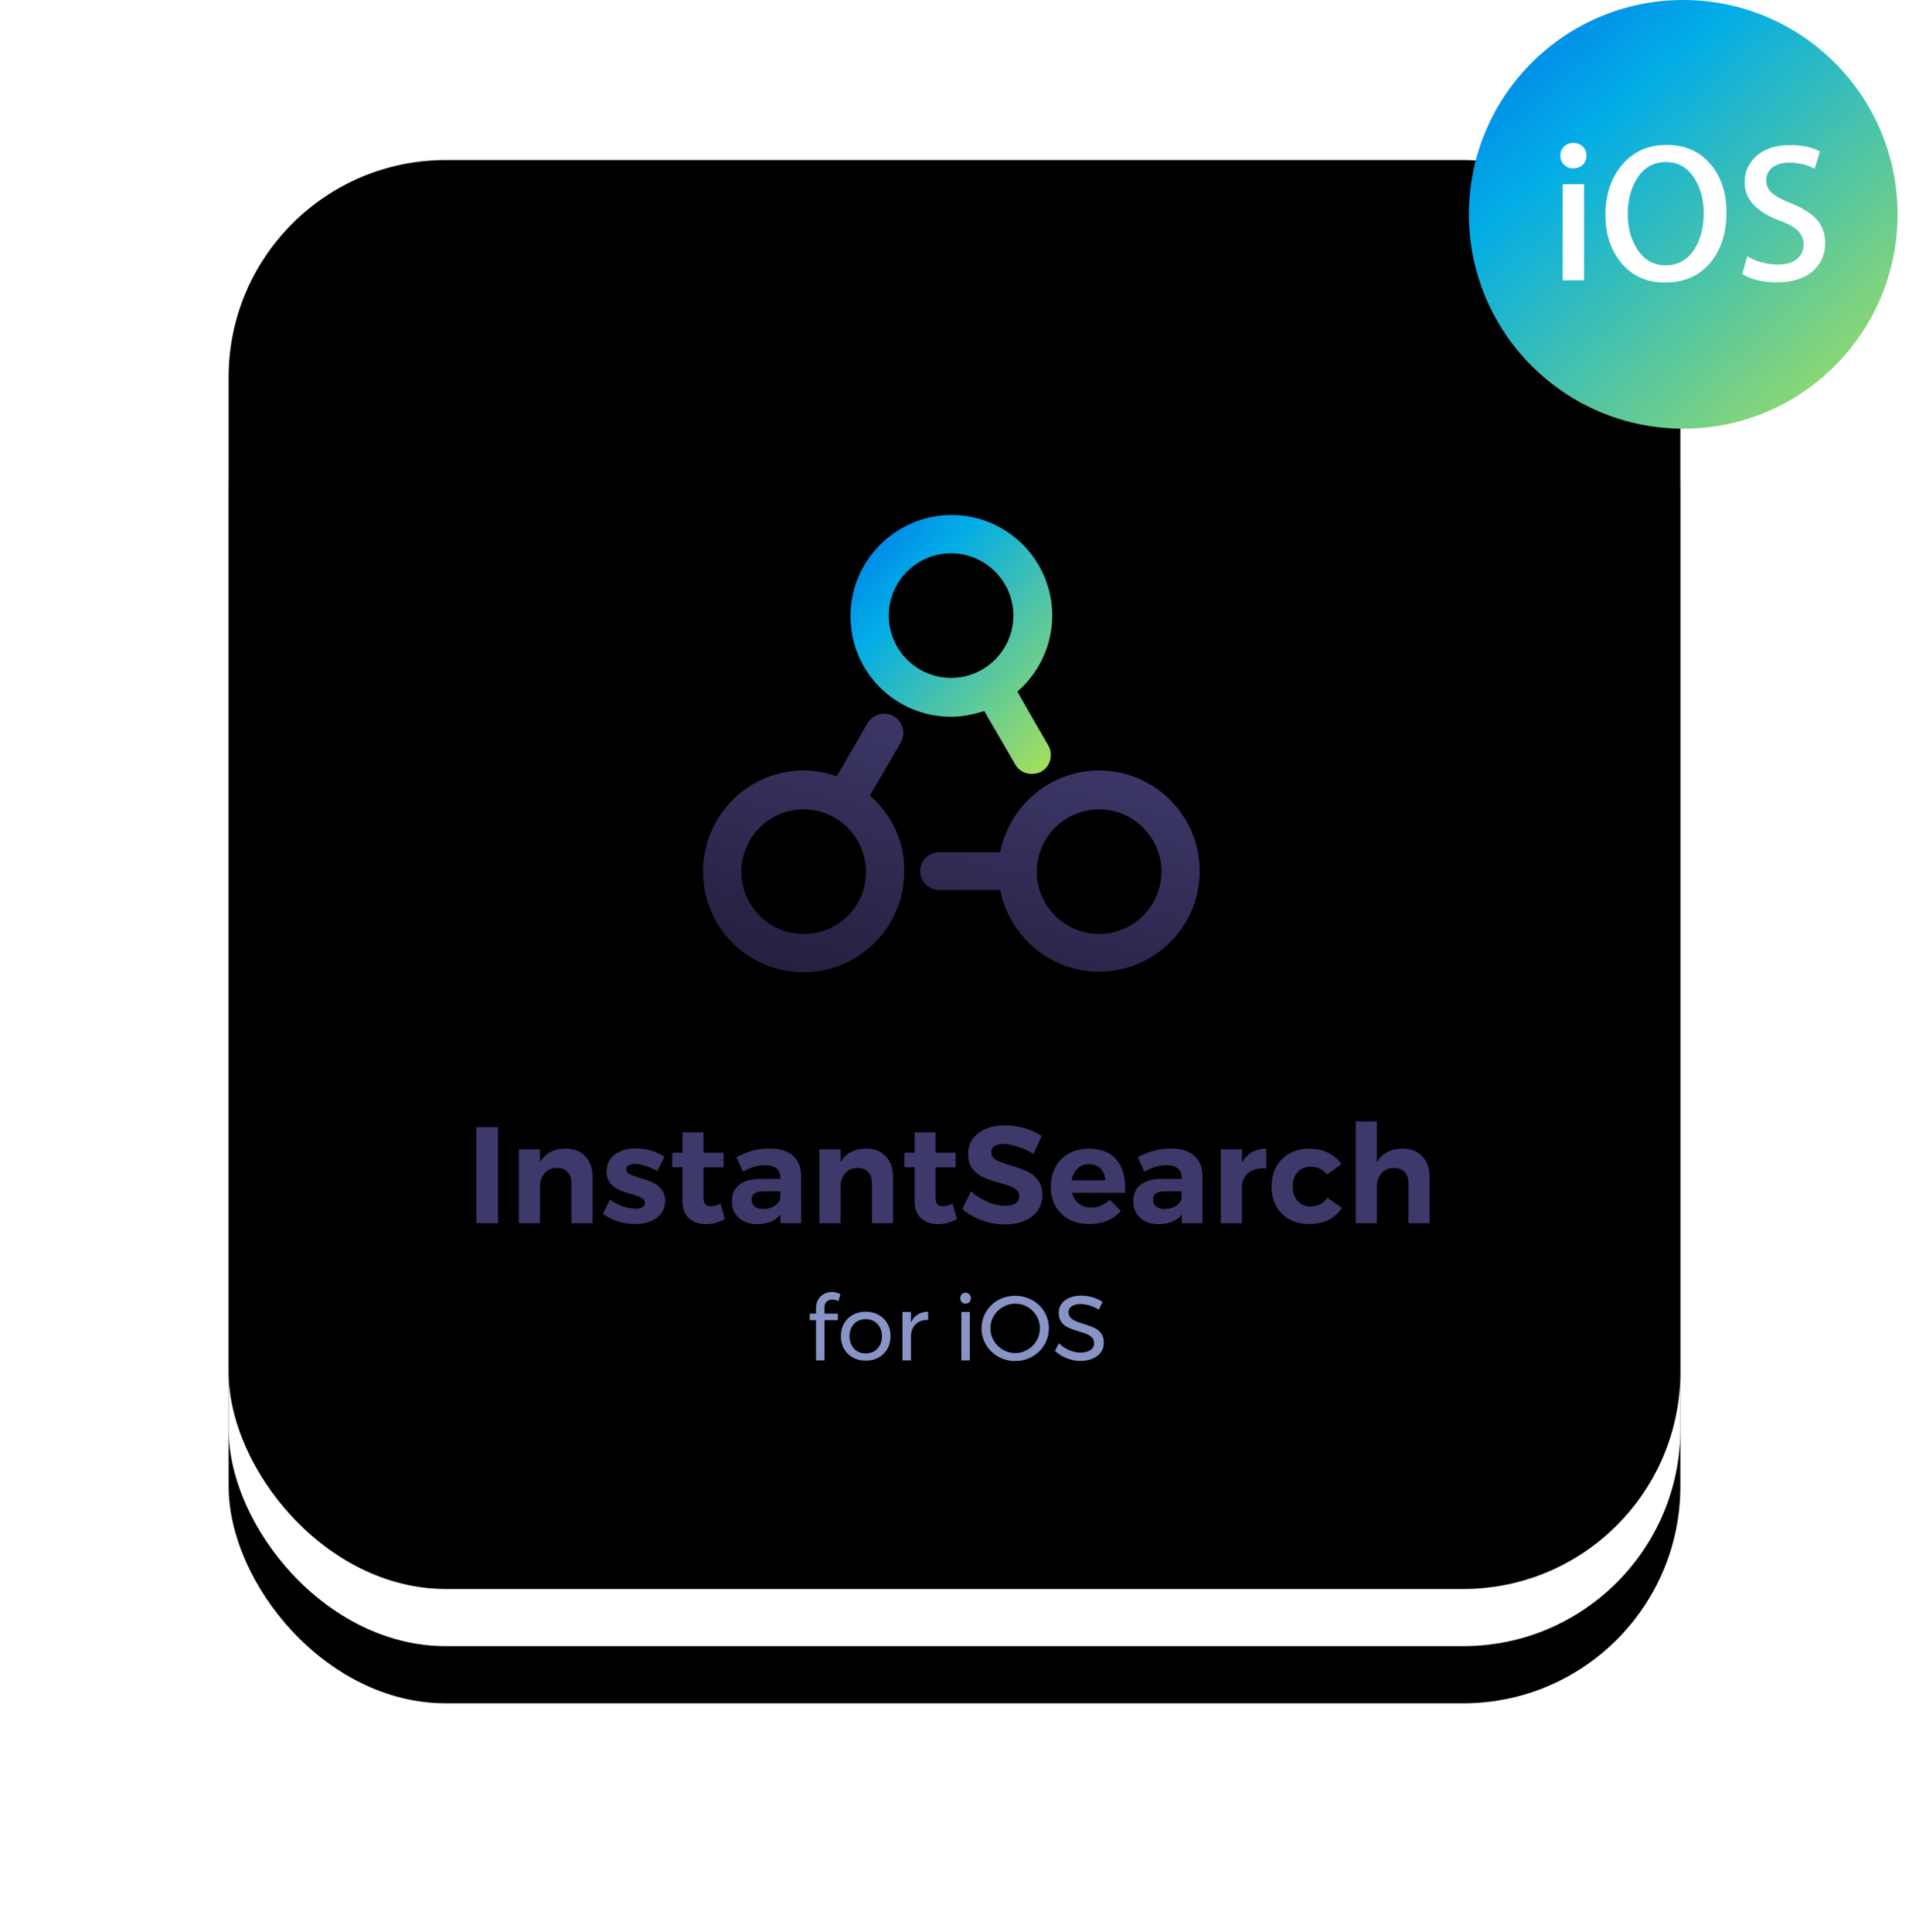 <svg xmlns="http://www.w3.org/2000/svg" width="334" height="338" viewBox="0 0 334 338" xmlns:xlink="http://www.w3.org/1999/xlink">
  <defs>
    <rect id="b" width="254" height="250" y="38" rx="38"/>
    <filter id="a" width="151.2%" height="152%" x="-25.6%" y="-22%" filterUnits="objectBoundingBox">
      <feOffset dy="10" in="SourceAlpha" result="shadowOffsetOuter1"/>
      <feGaussianBlur stdDeviation="20" in="shadowOffsetOuter1" result="shadowBlurOuter1"/>
      <feColorMatrix values="0 0 0 0 0.441 0 0 0 0 0.503 0 0 0 0 0.685 0 0 0 0.384 0" in="shadowBlurOuter1"/>
    </filter>
    <filter id="c" width="135.4%" height="136%" x="-17.7%" y="-14%" filterUnits="objectBoundingBox">
      <feOffset dy="-10" in="SourceAlpha" result="shadowOffsetInner1"/>
      <feComposite in="shadowOffsetInner1" in2="SourceAlpha" operator="arithmetic" k2="-1" k3="1" result="shadowInnerInner1"/>
      <feColorMatrix values="0 0 0 0 0.404 0 0 0 0 0.459 0 0 0 0 0.631 0 0 0 0.06 0" in="shadowInnerInner1"/>
    </filter>
    <linearGradient id="d" x1="138.602%" x2="0%" y1="100%" y2="-54.632%">
      <stop stop-color="#D8EE34" offset="0%"/>
      <stop stop-color="#02ADE6" offset="60.313%"/>
      <stop stop-color="#033DF1" offset="100%"/>
    </linearGradient>
    <linearGradient id="e" x1="21.895%" x2="77.978%" y1="121.561%" y2="8.499%">
      <stop stop-color="#201C38" offset="0%"/>
      <stop stop-color="#3E396B" offset="100%"/>
    </linearGradient>
  </defs>
  <g fill="none" fill-rule="evenodd" transform="translate(40)">
    <use fill="black" filter="url(#a)" xlink:href="#b"/>
    <use fill="#FFFFFF" xlink:href="#b"/>
    <use fill="black" filter="url(#c)" xlink:href="#b"/>
    <g transform="translate(43 90)">
      <g fill-rule="nonzero" transform="translate(40)">
        <path fill="url(#d)" d="M43.4,35.4 C45.4,35.4 47.3,35 49.2,34.4 L52.4,39.9 L54.6,43.7 C55.2,44.8 56.3,45.4 57.5,45.4 C58.1,45.4 58.6,45.3 59.2,45 C60.8,44.1 61.3,42 60.4,40.4 L58.2,36.6 L55,31 C58.7,27.8 61.1,23 61.1,17.7 C61.1,8 53.2,0.1 43.5,0.1 C33.8,0.1 25.8,8 25.8,17.8 C25.8,27.6 33.7,35.4 43.4,35.4 Z M43.4,6.8 C49.4,6.8 54.3,11.7 54.3,17.7 C54.3,23.7 49.4,28.6 43.4,28.6 C37.4,28.6 32.5,23.7 32.5,17.7 C32.5,11.7 37.4,6.8 43.4,6.8 Z"/>
        <path fill="url(#e)" d="M69.3,44.8 C60.7,44.8 53.6,51 52,59.1 L45.7,59.1 L41.3,59.1 C39.5,59.1 38,60.6 38,62.4 C38,64.2 39.5,65.7 41.3,65.7 L45.7,65.7 L52,65.7 C53.6,73.8 60.7,80 69.3,80 C79,80 86.9,72.1 86.9,62.4 C86.9,52.7 79,44.8 69.3,44.8 Z M69.3,73.4 C63.3,73.4 58.4,68.5 58.4,62.5 C58.4,56.5 63.3,51.6 69.3,51.6 C75.3,51.6 80.2,56.5 80.2,62.5 C80.2,68.5 75.3,73.4 69.3,73.4 Z M29.2,49.2 C32.9,52.4 35.3,57.1 35.2,62.5 C35.2,72.2 27.3,80.1 17.6,80.1 C7.9,80.1 0,72.3 0,62.5 C0,52.7 7.9,44.8 17.6,44.8 C19.7,44.8 21.6,45.2 23.4,45.8 L26.6,40.3 L28.8,36.5 C29.8,34.9 31.8,34.4 33.4,35.3 C35,36.3 35.5,38.3 34.6,39.9 L32.4,43.7 L29.2,49.2 Z M17.6,73.4 C23.7,73.4 28.6,68.5 28.5,62.5 C28.5,56.5 23.6,51.6 17.6,51.6 C11.6,51.6 6.7,56.5 6.7,62.5 C6.7,68.5 11.6,73.4 17.6,73.4 Z"/>
      </g>
      <path fill="#3E396B" d="M0.34,107.2 L4.132,107.2 L4.132,124 L0.34,124 L0.34,107.2 Z M19.384,112.288 C20.24,113.184 20.668,114.384 20.668,115.888 L20.668,124 L16.972,124 L16.972,116.968 C16.972,116.152 16.744,115.508 16.288,115.036 C15.832,114.564 15.212,114.328 14.428,114.328 C13.516,114.344 12.796,114.66 12.268,115.276 C11.74,115.892 11.476,116.68 11.476,117.64 L11.476,124 L7.78,124 L7.78,111.088 L11.476,111.088 L11.476,113.344 C12.372,111.776 13.86,110.976 15.94,110.944 C17.38,110.944 18.528,111.392 19.384,112.288 Z M29.908,113.956 C29.22,113.74 28.604,113.632 28.06,113.632 C27.612,113.632 27.252,113.712 26.98,113.872 C26.708,114.032 26.572,114.272 26.572,114.592 C26.572,114.944 26.756,115.216 27.124,115.408 C27.492,115.6 28.092,115.816 28.924,116.056 C29.836,116.328 30.588,116.596 31.18,116.86 C31.772,117.124 32.284,117.516 32.716,118.036 C33.148,118.556 33.364,119.24 33.364,120.088 C33.364,121.368 32.872,122.364 31.888,123.076 C30.904,123.788 29.644,124.144 28.108,124.144 C27.052,124.144 26.036,123.988 25.06,123.676 C24.084,123.364 23.236,122.92 22.516,122.344 L23.716,119.848 C24.372,120.36 25.104,120.756 25.912,121.036 C26.72,121.316 27.484,121.456 28.204,121.456 C28.7,121.456 29.096,121.372 29.392,121.204 C29.688,121.036 29.836,120.784 29.836,120.448 C29.836,120.08 29.648,119.792 29.272,119.584 C28.896,119.376 28.292,119.152 27.46,118.912 C26.58,118.656 25.848,118.4 25.264,118.144 C24.68,117.888 24.18,117.5 23.764,116.98 C23.348,116.46 23.14,115.784 23.14,114.952 C23.14,113.672 23.62,112.68 24.58,111.976 C25.54,111.272 26.756,110.92 28.228,110.92 C29.108,110.92 29.988,111.044 30.868,111.292 C31.748,111.54 32.548,111.896 33.268,112.36 L31.996,114.88 C31.292,114.48 30.596,114.172 29.908,113.956 Z M43.828,123.28 C43.348,123.568 42.816,123.788 42.232,123.94 C41.648,124.092 41.06,124.168 40.468,124.168 C39.268,124.168 38.292,123.824 37.54,123.136 C36.788,122.448 36.412,121.464 36.412,120.184 L36.412,114.208 L34.612,114.208 L34.612,111.664 L36.412,111.664 L36.412,108.112 L40.084,108.112 L40.084,111.664 L43.588,111.664 L43.588,114.232 L40.084,114.232 L40.084,119.56 C40.084,120.552 40.476,121.048 41.26,121.048 C41.804,121.048 42.404,120.888 43.06,120.568 L43.828,123.28 Z M53.548,124 L53.548,122.488 C53.116,123.032 52.556,123.448 51.868,123.736 C51.18,124.024 50.388,124.168 49.492,124.168 C48.132,124.168 47.052,123.796 46.252,123.052 C45.452,122.308 45.052,121.336 45.052,120.136 C45.052,118.92 45.48,117.972 46.336,117.292 C47.192,116.612 48.404,116.264 49.972,116.248 L53.524,116.248 L53.524,116.008 C53.524,115.32 53.296,114.788 52.84,114.412 C52.384,114.036 51.716,113.848 50.836,113.848 C49.636,113.848 48.356,114.224 46.996,114.976 L45.844,112.432 C46.868,111.92 47.828,111.544 48.724,111.304 C49.62,111.064 50.604,110.944 51.676,110.944 C53.404,110.944 54.744,111.352 55.696,112.168 C56.648,112.984 57.132,114.12 57.148,115.576 L57.172,124 L53.548,124 Z M52.516,120.976 C53.076,120.608 53.412,120.144 53.524,119.584 L53.524,118.432 L50.62,118.432 C49.9,118.432 49.368,118.548 49.024,118.78 C48.68,119.012 48.508,119.384 48.508,119.896 C48.508,120.392 48.688,120.788 49.048,121.084 C49.408,121.38 49.9,121.528 50.524,121.528 C51.292,121.528 51.956,121.344 52.516,120.976 Z M71.968,112.288 C72.824,113.184 73.252,114.384 73.252,115.888 L73.252,124 L69.556,124 L69.556,116.968 C69.556,116.152 69.328,115.508 68.872,115.036 C68.416,114.564 67.796,114.328 67.012,114.328 C66.1,114.344 65.38,114.66 64.852,115.276 C64.324,115.892 64.06,116.68 64.06,117.64 L64.06,124 L60.364,124 L60.364,111.088 L64.06,111.088 L64.06,113.344 C64.956,111.776 66.444,110.976 68.524,110.944 C69.964,110.944 71.112,111.392 71.968,112.288 Z M84.436,123.28 C83.956,123.568 83.424,123.788 82.84,123.94 C82.256,124.092 81.668,124.168 81.076,124.168 C79.876,124.168 78.9,123.824 78.148,123.136 C77.396,122.448 77.02,121.464 77.02,120.184 L77.02,114.208 L75.22,114.208 L75.22,111.664 L77.02,111.664 L77.02,108.112 L80.692,108.112 L80.692,111.664 L84.196,111.664 L84.196,114.232 L80.692,114.232 L80.692,119.56 C80.692,120.552 81.084,121.048 81.868,121.048 C82.412,121.048 83.012,120.888 83.668,120.568 L84.436,123.28 Z M95.056,110.62 C94.088,110.308 93.26,110.152 92.572,110.152 C91.916,110.152 91.396,110.272 91.012,110.512 C90.628,110.752 90.436,111.104 90.436,111.568 C90.436,112.16 90.712,112.612 91.264,112.924 C91.816,113.236 92.668,113.56 93.82,113.896 C94.972,114.232 95.92,114.568 96.664,114.904 C97.408,115.24 98.044,115.744 98.572,116.416 C99.1,117.088 99.364,117.976 99.364,119.08 C99.364,120.152 99.08,121.076 98.512,121.852 C97.944,122.628 97.164,123.216 96.172,123.616 C95.18,124.016 94.052,124.216 92.788,124.216 C91.428,124.216 90.092,123.976 88.78,123.496 C87.468,123.016 86.332,122.36 85.372,121.528 L86.884,118.432 C87.732,119.2 88.708,119.816 89.812,120.28 C90.916,120.744 91.924,120.976 92.836,120.976 C93.62,120.976 94.232,120.832 94.672,120.544 C95.112,120.256 95.332,119.84 95.332,119.296 C95.332,118.864 95.184,118.508 94.888,118.228 C94.592,117.948 94.216,117.72 93.76,117.544 C93.304,117.368 92.676,117.168 91.876,116.944 C90.724,116.624 89.784,116.304 89.056,115.984 C88.328,115.664 87.7,115.176 87.172,114.52 C86.644,113.864 86.38,112.992 86.38,111.904 C86.38,110.896 86.652,110.012 87.196,109.252 C87.74,108.492 88.5,107.908 89.476,107.5 C90.452,107.092 91.588,106.888 92.884,106.888 C94.036,106.888 95.172,107.056 96.292,107.392 C97.412,107.728 98.404,108.176 99.268,108.736 L97.804,111.88 C96.94,111.352 96.024,110.932 95.056,110.62 Z M112.24,112.768 C113.32,113.968 113.86,115.64 113.86,117.784 C113.86,118.168 113.852,118.464 113.836,118.672 L104.572,118.672 C104.78,119.488 105.18,120.124 105.772,120.58 C106.364,121.036 107.076,121.264 107.908,121.264 C108.516,121.264 109.1,121.148 109.66,120.916 C110.22,120.684 110.724,120.344 111.172,119.896 L113.116,121.864 C112.46,122.6 111.664,123.164 110.728,123.556 C109.792,123.948 108.748,124.144 107.596,124.144 C106.236,124.144 105.048,123.872 104.032,123.328 C103.016,122.784 102.232,122.016 101.68,121.024 C101.128,120.032 100.852,118.888 100.852,117.592 C100.852,116.28 101.132,115.124 101.692,114.124 C102.252,113.124 103.036,112.348 104.044,111.796 C105.052,111.244 106.204,110.968 107.5,110.968 C109.58,110.968 111.16,111.568 112.24,112.768 Z M110.38,116.488 C110.348,115.64 110.076,114.96 109.564,114.448 C109.052,113.936 108.372,113.68 107.524,113.68 C106.724,113.68 106.056,113.932 105.52,114.436 C104.984,114.94 104.644,115.624 104.5,116.488 L110.38,116.488 Z M123.772,124 L123.772,122.488 C123.34,123.032 122.78,123.448 122.092,123.736 C121.404,124.024 120.612,124.168 119.716,124.168 C118.356,124.168 117.276,123.796 116.476,123.052 C115.676,122.308 115.276,121.336 115.276,120.136 C115.276,118.92 115.704,117.972 116.56,117.292 C117.416,116.612 118.628,116.264 120.196,116.248 L123.748,116.248 L123.748,116.008 C123.748,115.32 123.52,114.788 123.064,114.412 C122.608,114.036 121.94,113.848 121.06,113.848 C119.86,113.848 118.58,114.224 117.22,114.976 L116.068,112.432 C117.092,111.92 118.052,111.544 118.948,111.304 C119.844,111.064 120.828,110.944 121.9,110.944 C123.628,110.944 124.968,111.352 125.92,112.168 C126.872,112.984 127.356,114.12 127.372,115.576 L127.396,124 L123.772,124 Z M122.74,120.976 C123.3,120.608 123.636,120.144 123.748,119.584 L123.748,118.432 L120.844,118.432 C120.124,118.432 119.592,118.548 119.248,118.78 C118.904,119.012 118.732,119.384 118.732,119.896 C118.732,120.392 118.912,120.788 119.272,121.084 C119.632,121.38 120.124,121.528 120.748,121.528 C121.516,121.528 122.18,121.344 122.74,120.976 Z M136.036,111.592 C136.756,111.176 137.596,110.96 138.556,110.944 L138.556,114.424 C138.428,114.408 138.236,114.4 137.98,114.4 C136.844,114.4 135.944,114.708 135.28,115.324 C134.616,115.94 134.284,116.76 134.284,117.784 L134.284,124 L130.588,124 L130.588,111.088 L134.284,111.088 L134.284,113.416 C134.732,112.616 135.316,112.008 136.036,111.592 Z M146.308,114.112 C145.38,114.112 144.624,114.428 144.04,115.06 C143.456,115.692 143.164,116.528 143.164,117.568 C143.164,118.608 143.452,119.452 144.028,120.1 C144.604,120.748 145.34,121.072 146.236,121.072 C147.58,121.072 148.58,120.568 149.236,119.56 L151.78,121.288 C151.236,122.2 150.472,122.904 149.488,123.4 C148.504,123.896 147.356,124.144 146.044,124.144 C144.748,124.144 143.604,123.872 142.612,123.328 C141.62,122.784 140.848,122.016 140.296,121.024 C139.744,120.032 139.468,118.888 139.468,117.592 C139.468,116.28 139.744,115.124 140.296,114.124 C140.848,113.124 141.624,112.348 142.624,111.796 C143.624,111.244 144.78,110.968 146.092,110.968 C147.324,110.968 148.42,111.204 149.38,111.676 C150.34,112.148 151.108,112.816 151.684,113.68 L149.188,115.48 C148.452,114.568 147.492,114.112 146.308,114.112 Z M165.832,112.288 C166.688,113.184 167.116,114.384 167.116,115.888 L167.116,124 L163.42,124 L163.42,116.968 C163.42,116.152 163.192,115.508 162.736,115.036 C162.28,114.564 161.66,114.328 160.876,114.328 C159.964,114.344 159.24,114.66 158.704,115.276 C158.168,115.892 157.9,116.68 157.9,117.64 L157.9,124 L154.204,124 L154.204,106.192 L157.9,106.192 L157.9,113.368 C158.796,111.784 160.284,110.976 162.364,110.944 C163.82,110.944 164.976,111.392 165.832,112.288 Z"/>
      <path fill="#8994C6" d="M61.644,137.712 C61.388,137.947 61.26,138.283 61.26,138.72 L61.26,139.824 L63.596,139.824 L63.596,140.96 L61.26,140.96 L61.26,148 L59.772,148 L59.772,140.96 L58.668,140.96 L58.668,139.824 L59.772,139.824 L59.772,138.912 C59.772,138.293 59.903,137.768 60.164,137.336 C60.425,136.904 60.769,136.579 61.196,136.36 C61.623,136.141 62.081,136.032 62.572,136.032 C63.041,136.032 63.532,136.16 64.044,136.416 L63.692,137.632 C63.308,137.451 62.945,137.36 62.604,137.36 C62.22,137.36 61.9,137.477 61.644,137.712 Z M70.724,140.032 C71.38,140.395 71.892,140.899 72.26,141.544 C72.628,142.189 72.812,142.928 72.812,143.76 C72.812,144.592 72.628,145.333 72.26,145.984 C71.892,146.635 71.38,147.141 70.724,147.504 C70.068,147.867 69.319,148.048 68.476,148.048 C67.623,148.048 66.868,147.867 66.212,147.504 C65.556,147.141 65.044,146.637 64.676,145.992 C64.308,145.347 64.124,144.603 64.124,143.76 C64.124,142.928 64.308,142.189 64.676,141.544 C65.044,140.899 65.556,140.395 66.212,140.032 C66.868,139.669 67.623,139.488 68.476,139.488 C69.319,139.488 70.068,139.669 70.724,140.032 Z M66.996,141.168 C66.564,141.424 66.228,141.779 65.988,142.232 C65.748,142.685 65.628,143.2 65.628,143.776 C65.628,144.363 65.748,144.885 65.988,145.344 C66.228,145.803 66.564,146.157 66.996,146.408 C67.428,146.659 67.921,146.784 68.476,146.784 C69.02,146.784 69.508,146.659 69.94,146.408 C70.372,146.157 70.708,145.803 70.948,145.344 C71.188,144.885 71.308,144.363 71.308,143.776 C71.308,143.2 71.188,142.685 70.948,142.232 C70.708,141.779 70.372,141.424 69.94,141.168 C69.508,140.912 69.02,140.784 68.476,140.784 C67.921,140.784 67.428,140.912 66.996,141.168 Z M77.564,139.976 C78.076,139.661 78.684,139.499 79.388,139.488 L79.388,140.928 C78.524,140.896 77.825,141.12 77.292,141.6 C76.759,142.08 76.455,142.725 76.38,143.536 L76.38,148 L74.892,148 L74.892,139.536 L76.38,139.536 L76.38,141.36 C76.657,140.752 77.052,140.291 77.564,139.976 Z M85.196,139.536 L86.684,139.536 L86.684,148 L85.196,148 L85.196,139.536 Z M86.596,136.432 C86.772,136.613 86.86,136.843 86.86,137.12 C86.86,137.397 86.772,137.627 86.596,137.808 C86.42,137.989 86.199,138.08 85.932,138.08 C85.665,138.08 85.444,137.989 85.268,137.808 C85.092,137.627 85.004,137.397 85.004,137.12 C85.004,136.843 85.092,136.613 85.268,136.432 C85.444,136.251 85.665,136.16 85.932,136.16 C86.199,136.16 86.42,136.251 86.596,136.432 Z M97.588,137.456 C98.489,137.957 99.201,138.643 99.724,139.512 C100.247,140.381 100.508,141.339 100.508,142.384 C100.508,143.429 100.247,144.392 99.724,145.272 C99.201,146.152 98.489,146.845 97.588,147.352 C96.687,147.859 95.697,148.112 94.62,148.112 C93.543,148.112 92.553,147.859 91.652,147.352 C90.751,146.845 90.039,146.152 89.516,145.272 C88.993,144.392 88.732,143.429 88.732,142.384 C88.732,141.339 88.993,140.381 89.516,139.512 C90.039,138.643 90.748,137.957 91.644,137.456 C92.54,136.955 93.532,136.704 94.62,136.704 C95.697,136.704 96.687,136.955 97.588,137.456 Z M92.468,138.656 C91.801,139.04 91.271,139.56 90.876,140.216 C90.481,140.872 90.284,141.595 90.284,142.384 C90.284,143.173 90.481,143.899 90.876,144.56 C91.271,145.221 91.801,145.747 92.468,146.136 C93.135,146.525 93.857,146.72 94.636,146.72 C95.415,146.72 96.132,146.525 96.788,146.136 C97.444,145.747 97.967,145.221 98.356,144.56 C98.745,143.899 98.94,143.173 98.94,142.384 C98.94,141.595 98.745,140.872 98.356,140.216 C97.967,139.56 97.444,139.04 96.788,138.656 C96.132,138.272 95.415,138.08 94.636,138.08 C93.857,138.08 93.135,138.272 92.468,138.656 Z M107.636,138.392 C107.076,138.227 106.561,138.144 106.092,138.144 C105.441,138.144 104.921,138.269 104.532,138.52 C104.143,138.771 103.948,139.115 103.948,139.552 C103.948,139.947 104.065,140.269 104.3,140.52 C104.535,140.771 104.823,140.968 105.164,141.112 C105.505,141.256 105.98,141.424 106.588,141.616 C107.345,141.851 107.959,142.075 108.428,142.288 C108.897,142.501 109.297,142.819 109.628,143.24 C109.959,143.661 110.124,144.219 110.124,144.912 C110.124,145.552 109.951,146.112 109.604,146.592 C109.257,147.072 108.772,147.443 108.148,147.704 C107.524,147.965 106.807,148.096 105.996,148.096 C105.175,148.096 104.375,147.936 103.596,147.616 C102.817,147.296 102.145,146.869 101.58,146.336 L102.268,145.008 C102.801,145.531 103.401,145.933 104.068,146.216 C104.735,146.499 105.383,146.64 106.012,146.64 C106.759,146.64 107.348,146.493 107.78,146.2 C108.212,145.907 108.428,145.509 108.428,145.008 C108.428,144.613 108.311,144.288 108.076,144.032 C107.841,143.776 107.545,143.573 107.188,143.424 C106.831,143.275 106.348,143.109 105.74,142.928 C104.993,142.704 104.385,142.485 103.916,142.272 C103.447,142.059 103.049,141.744 102.724,141.328 C102.399,140.912 102.236,140.363 102.236,139.68 C102.236,139.083 102.401,138.555 102.732,138.096 C103.063,137.637 103.527,137.285 104.124,137.04 C104.721,136.795 105.415,136.672 106.204,136.672 C106.876,136.672 107.535,136.771 108.18,136.968 C108.825,137.165 109.399,137.429 109.9,137.76 L109.26,139.136 C108.737,138.805 108.196,138.557 107.636,138.392 Z"/>
    </g>
    <g transform="translate(217)">
      <circle cx="37.5" cy="37.5" r="37.5" fill="url(#d)"/>
      <path fill="#FFFFFF" fill-rule="nonzero" d="M20.568,27.214 C20.568,27.883 20.348,28.425 19.91,28.839 C19.472,29.254 18.906,29.463 18.214,29.463 C17.591,29.463 17.067,29.251 16.641,28.822 C16.212,28.396 16,27.86 16,27.214 C16,26.568 16.22,26.038 16.658,25.623 C17.096,25.207 17.639,25 18.283,25 C18.929,25 19.47,25.207 19.908,25.623 C20.348,26.038 20.568,26.57 20.568,27.214 Z M20.153,49.048 L16.415,49.048 L16.415,32.232 L20.151,32.232 L20.151,49.048 L20.153,49.048 Z M45.064,37.146 C45.064,40.675 44.165,43.559 42.366,45.796 C40.429,48.219 37.741,49.429 34.304,49.429 C31.052,49.429 28.469,48.242 26.555,45.865 C24.777,43.674 23.889,40.905 23.889,37.561 C23.889,34.147 24.811,31.298 26.658,29.013 C28.641,26.57 31.293,25.346 34.614,25.346 C37.89,25.346 40.484,26.522 42.4,28.876 C44.177,31.044 45.064,33.801 45.064,37.146 Z M41.085,37.283 C41.085,34.977 40.567,32.993 39.528,31.331 C38.329,29.348 36.645,28.356 34.477,28.356 C32.239,28.356 30.52,29.371 29.322,31.4 C28.306,33.061 27.798,35.081 27.798,37.457 C27.798,39.788 28.316,41.782 29.354,43.442 C30.576,45.427 32.272,46.417 34.44,46.417 C36.677,46.417 38.396,45.402 39.595,43.373 C40.59,41.712 41.085,39.683 41.085,37.283 L41.085,37.283 Z M62.33,42.507 C62.33,44.492 61.638,46.106 60.254,47.35 C58.732,48.712 56.609,49.393 53.886,49.393 C51.372,49.393 49.355,48.909 47.831,47.939 L48.695,44.827 C50.334,45.796 52.131,46.28 54.093,46.28 C55.5,46.28 56.596,45.962 57.38,45.327 C58.164,44.693 58.556,43.846 58.556,42.784 C58.556,41.838 58.232,41.042 57.586,40.396 C56.94,39.75 55.867,39.15 54.368,38.597 C50.286,37.075 48.244,34.849 48.244,31.918 C48.244,30.004 48.965,28.436 50.406,27.212 C51.848,25.99 53.756,25.379 56.133,25.379 C58.255,25.379 60.02,25.748 61.428,26.486 L60.496,29.532 C59.181,28.817 57.693,28.459 56.034,28.459 C54.718,28.459 53.691,28.782 52.955,29.428 C52.332,30.006 52.02,30.71 52.02,31.539 C52.02,32.463 52.378,33.224 53.093,33.822 C53.716,34.375 54.846,34.975 56.483,35.622 C58.491,36.429 59.965,37.375 60.911,38.459 C61.858,39.543 62.33,40.893 62.33,42.507 L62.33,42.507 Z"/>
    </g>
  </g>
</svg>
